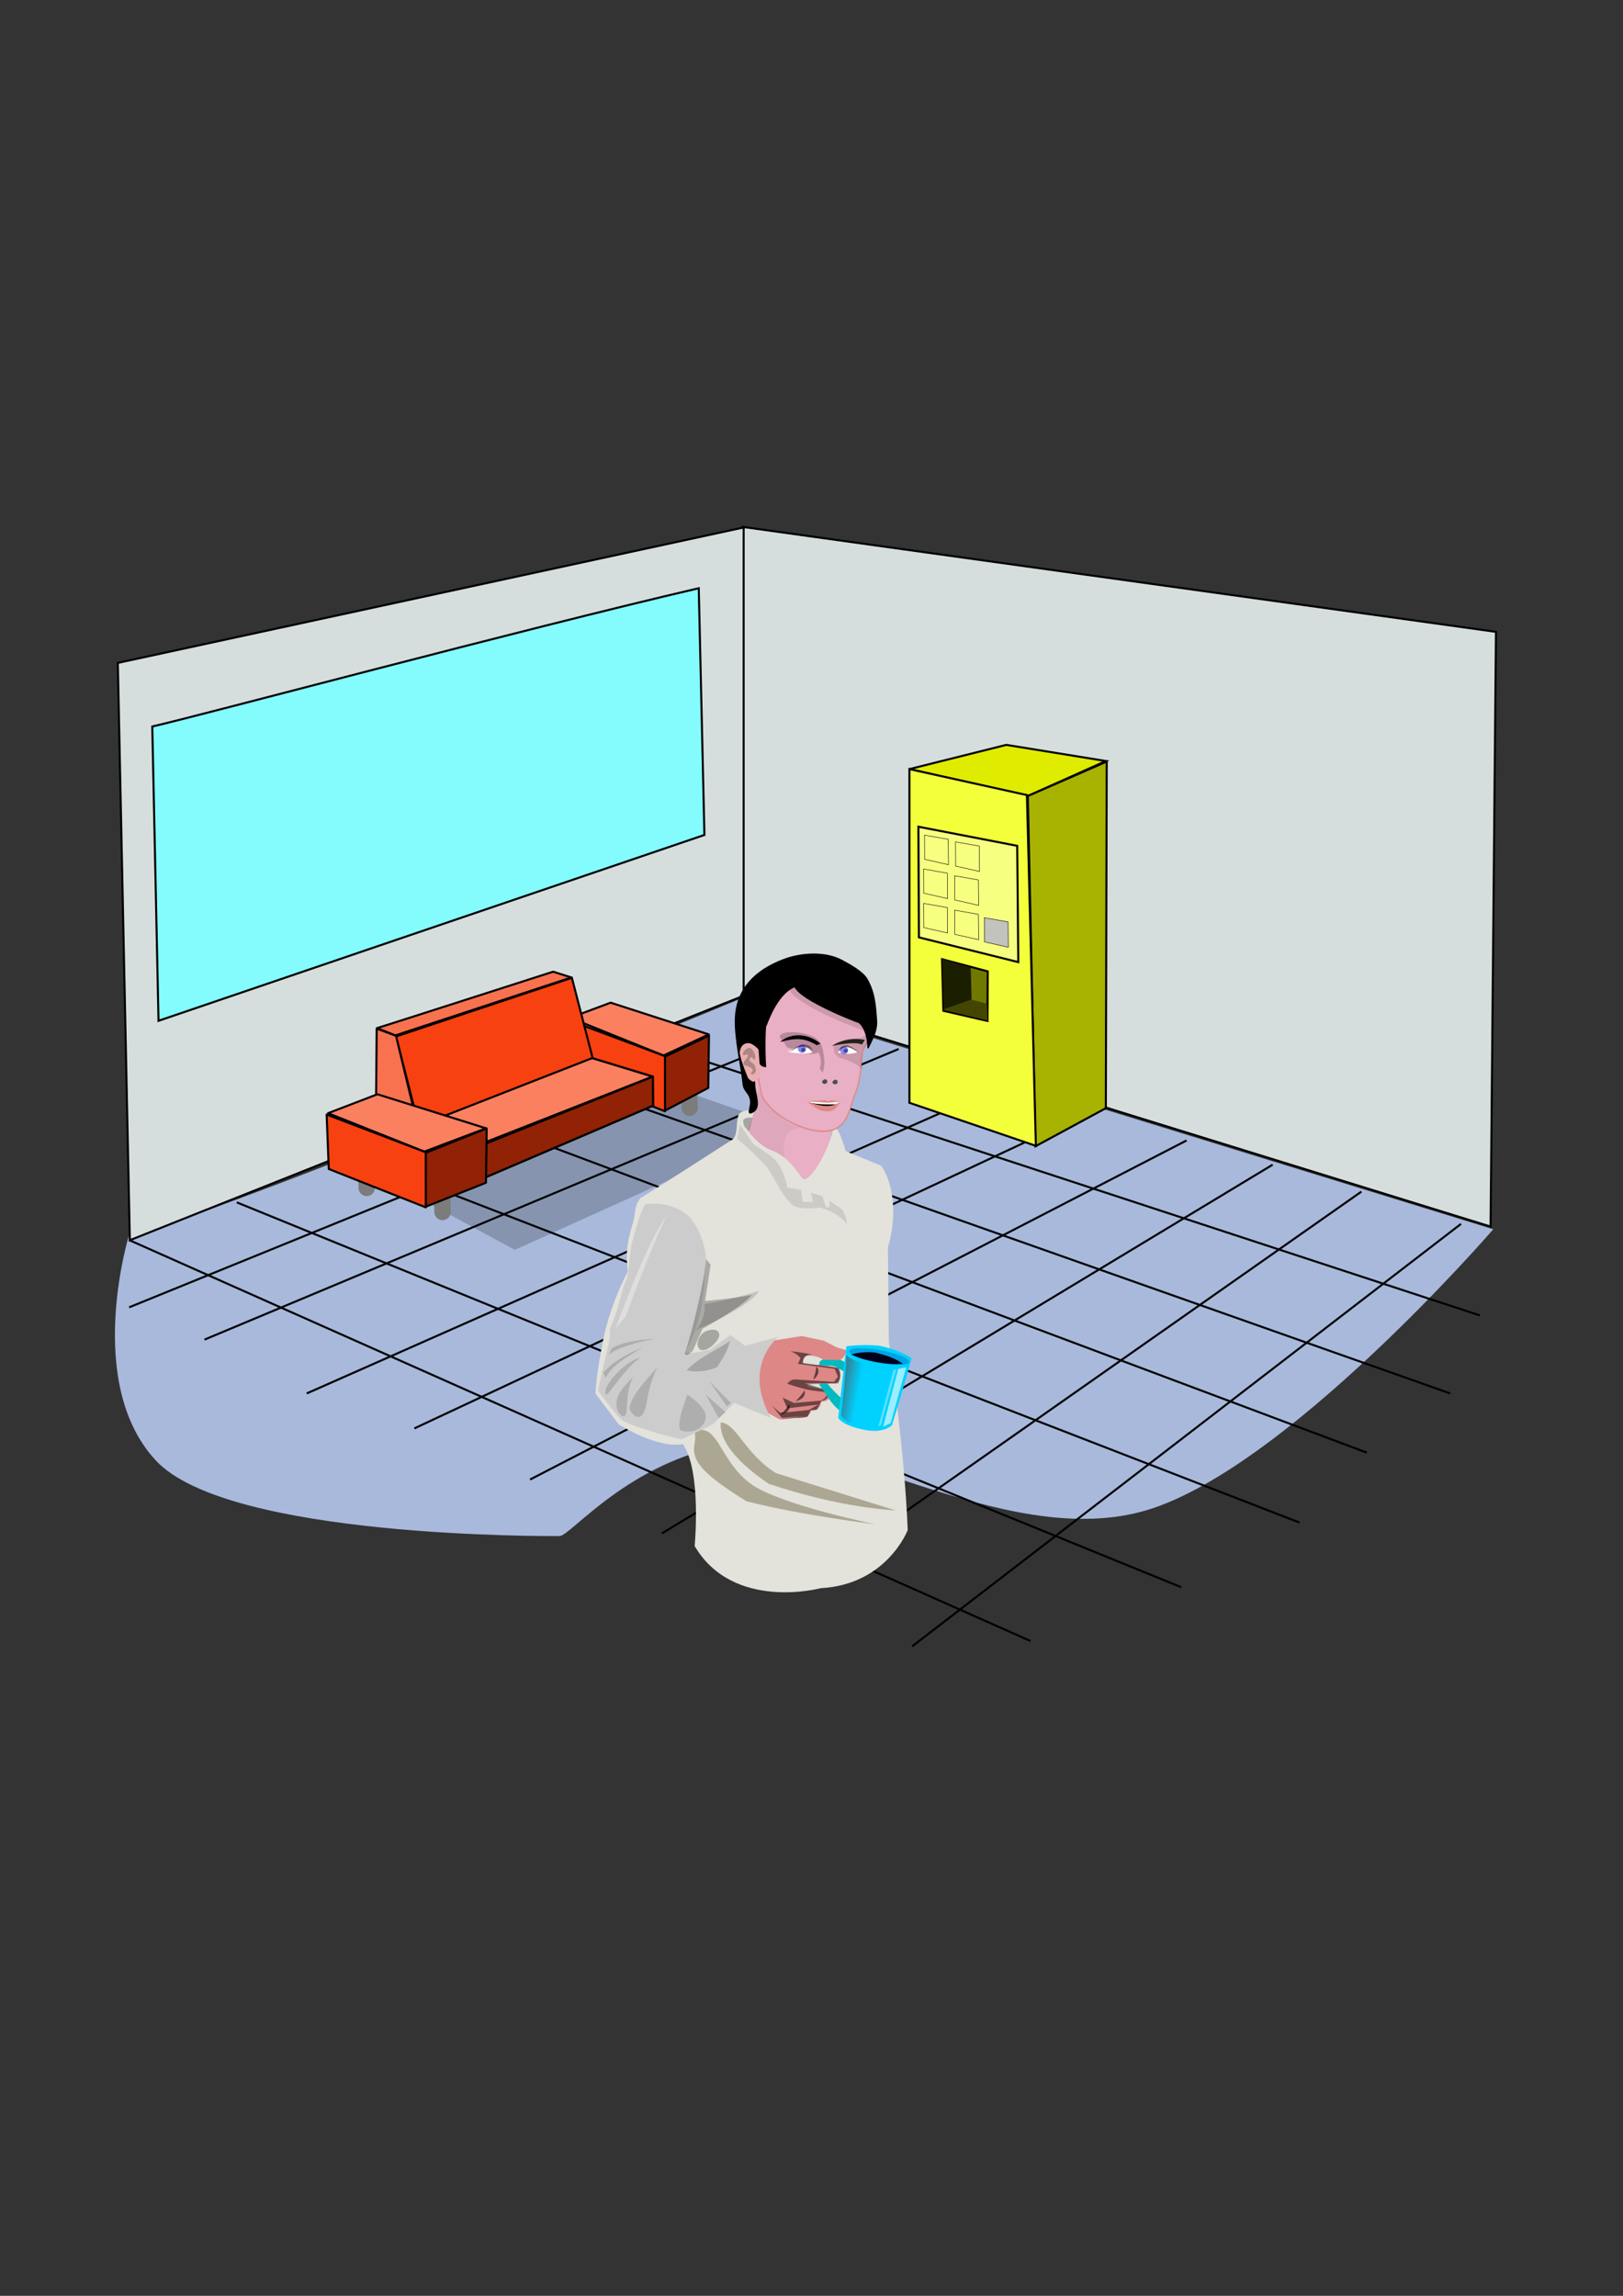 <?xml version="1.0" encoding="UTF-8" standalone="no"?>
<!-- Created with Inkscape (http://www.inkscape.org/) -->

<svg
   xmlns:dc="http://purl.org/dc/elements/1.1/"
   xmlns:cc="http://creativecommons.org/ns#"
   xmlns:rdf="http://www.w3.org/1999/02/22-rdf-syntax-ns#"
   xmlns:svg="http://www.w3.org/2000/svg"
   xmlns="http://www.w3.org/2000/svg"
   xmlns:xlink="http://www.w3.org/1999/xlink"
   xmlns:sodipodi="http://sodipodi.sourceforge.net/DTD/sodipodi-0.dtd"
   xmlns:inkscape="http://www.inkscape.org/namespaces/inkscape"
   width="210mm"
   height="297mm"
   id="svg2"
   version="1.1"
   inkscape:version="0.48.4 r9939"
   sodipodi:docname="coffee.svg">
  <rect width="100%" height="100%" fill="#333333" stroke="none"/>
  <defs
     id="defs4">
    <inkscape:perspective
       sodipodi:type="inkscape:persp3d"
       inkscape:vp_x="0 : 526.18109 : 1"
       inkscape:vp_y="0 : 1000 : 0"
       inkscape:vp_z="744.09448 : 526.18109 : 1"
       inkscape:persp3d-origin="372.04724 : 350.78739 : 1"
       id="perspective2985" />
    <linearGradient
       inkscape:collect="always"
       id="linearGradient3829">
      <stop
         style="stop-color:#2c89a0;stop-opacity:1;"
         offset="0"
         id="stop3831" />
      <stop
         style="stop-color:#2c89a0;stop-opacity:0;"
         offset="1"
         id="stop3833" />
    </linearGradient>
    <linearGradient
       inkscape:collect="always"
       xlink:href="#linearGradient3829"
       id="linearGradient4625"
       gradientUnits="userSpaceOnUse"
       gradientTransform="matrix(-0.359,0,0,0.322,54.221,227.988)"
       x1="339.405"
       y1="533.745"
       x2="328.124"
       y2="535.679" />
  </defs>
  <sodipodi:namedview
     id="base"
     pagecolor="#ffffff"
     bordercolor="#666666"
     borderopacity="1.0"
     inkscape:pageopacity="0.0"
     inkscape:pageshadow="2"
     inkscape:zoom="1.1476306"
     inkscape:cx="306.92455"
     inkscape:cy="550.06902"
     inkscape:document-units="px"
     inkscape:current-layer="layer2"
     showgrid="false"
     showguides="true"
     inkscape:guide-bbox="true"
     inkscape:window-width="1600"
     inkscape:window-height="876"
     inkscape:window-x="0"
     inkscape:window-y="24"
     inkscape:window-maximized="1" />
  <g
     inkscape:label="Calque 1"
     inkscape:groupmode="layer"
     id="layer1">
    <path
       style="fill:#a8b9db;stroke:none;stroke-width:1px;stroke-linecap:butt;stroke-linejoin:miter;stroke-opacity:1;fill-opacity:1"
       d="M 63.158,603.678 C 100,597.099 363.158,487.889 363.158,487.889 l 367.105,113.158 c 0,0 -103.877,120.168 -172.368,138.158 -68.492,17.99 -152.306,-41.129 -201.316,-32.895 -49.01,8.234 -77.632,44.737 -82.895,44.737 -5.263,0 -161.823,1.132 -197.368,-36.842 -35.545,-37.974 -13.158,-110.526 -13.158,-110.526 z"
       id="path3001"
       inkscape:connector-curvature="0"
       sodipodi:nodetypes="ccczzszc"
       inkscape:export-filename="/home/jc/Documents/web/crazybio/www/bioinfo/crazybioflow_sdk/crazybiolab/coffee2.png"
       inkscape:export-xdpi="93.209999"
       inkscape:export-ydpi="93.209999" />
    <g
       id="g3031"
       inkscape:export-filename="/home/jc/Documents/web/crazybio/www/bioinfo/crazybioflow_sdk/crazybiolab/coffee2.png"
       inkscape:export-xdpi="93.209999"
       inkscape:export-ydpi="93.209999">
      <path
         inkscape:connector-curvature="0"
         id="path3003"
         d="M 314.474,508.941 723.684,643.152"
         style="fill:none;stroke:#000000;stroke-width:1px;stroke-linecap:butt;stroke-linejoin:miter;stroke-opacity:1" />
      <path
         inkscape:connector-curvature="0"
         id="path3005"
         d="M 269.737,526.046 709.211,681.31"
         style="fill:none;stroke:#000000;stroke-width:1px;stroke-linecap:butt;stroke-linejoin:miter;stroke-opacity:1" />
      <path
         inkscape:connector-curvature="0"
         id="path3007"
         d="M 226.316,544.467 668.421,710.257"
         style="fill:none;stroke:#000000;stroke-width:1px;stroke-linecap:butt;stroke-linejoin:miter;stroke-opacity:1" />
      <path
         inkscape:connector-curvature="0"
         id="path3009"
         d="M 173.684,565.52 635.526,744.467"
         style="fill:none;stroke:#000000;stroke-width:1px;stroke-linecap:butt;stroke-linejoin:miter;stroke-opacity:1" />
      <path
         inkscape:connector-curvature="0"
         id="path3011"
         d="M 115.789,587.889 577.632,776.046"
         style="fill:none;stroke:#000000;stroke-width:1px;stroke-linecap:butt;stroke-linejoin:miter;stroke-opacity:1" />
      <path
         inkscape:connector-curvature="0"
         id="path3013"
         d="M 63.158,606.31 503.947,802.362"
         style="fill:none;stroke:#000000;stroke-width:1px;stroke-linecap:butt;stroke-linejoin:miter;stroke-opacity:1" />
      <path
         inkscape:connector-curvature="0"
         id="path3015"
         d="M 402.632,501.046 63.158,639.204"
         style="fill:none;stroke:#000000;stroke-width:1px;stroke-linecap:butt;stroke-linejoin:miter;stroke-opacity:1" />
      <path
         inkscape:connector-curvature="0"
         id="path3017"
         d="M 439.474,512.889 100,654.994"
         style="fill:none;stroke:#000000;stroke-width:1px;stroke-linecap:butt;stroke-linejoin:miter;stroke-opacity:1" />
      <path
         inkscape:connector-curvature="0"
         id="path3019"
         d="M 492.105,529.994 150,681.31"
         style="fill:none;stroke:#000000;stroke-width:1px;stroke-linecap:butt;stroke-linejoin:miter;stroke-opacity:1" />
      <path
         inkscape:connector-curvature="0"
         id="path3021"
         d="M 536.842,541.836 202.632,698.415"
         style="fill:none;stroke:#000000;stroke-width:1px;stroke-linecap:butt;stroke-linejoin:miter;stroke-opacity:1" />
      <path
         inkscape:connector-curvature="0"
         id="path3023"
         d="M 580.263,557.625 259.211,723.415"
         style="fill:none;stroke:#000000;stroke-width:1px;stroke-linecap:butt;stroke-linejoin:miter;stroke-opacity:1" />
      <path
         inkscape:connector-curvature="0"
         id="path3025"
         d="M 622.368,569.467 323.684,749.731"
         style="fill:none;stroke:#000000;stroke-width:1px;stroke-linecap:butt;stroke-linejoin:miter;stroke-opacity:1" />
      <path
         inkscape:connector-curvature="0"
         id="path3027"
         d="M 665.789,582.625 388.158,777.362"
         style="fill:none;stroke:#000000;stroke-width:1px;stroke-linecap:butt;stroke-linejoin:miter;stroke-opacity:1" />
      <path
         sodipodi:nodetypes="cc"
         inkscape:connector-curvature="0"
         id="path3029"
         d="M 714.474,598.415 446.053,804.994"
         style="fill:none;stroke:#000000;stroke-width:1px;stroke-linecap:butt;stroke-linejoin:miter;stroke-opacity:1" />
    </g>
    <path
       style="fill:#d6dedd;fill-opacity:1;stroke:#000000;stroke-width:1px;stroke-linecap:butt;stroke-linejoin:miter;stroke-opacity:1"
       d="m 363.158,486.573 0,-228.947 368.421,51.316 -2.632,290.789 z"
       id="path3815"
       inkscape:connector-curvature="0"
       sodipodi:nodetypes="ccccc"
       inkscape:export-filename="/home/jc/Documents/web/crazybio/www/bioinfo/crazybioflow_sdk/crazybiolab/coffee2.png"
       inkscape:export-xdpi="93.209999"
       inkscape:export-ydpi="93.209999" />
    <path
       style="fill:#dfec00;stroke:#000000;stroke-width:1px;stroke-linecap:butt;stroke-linejoin:miter;stroke-opacity:1;fill-opacity:1"
       d="m 492.105,364.204 48.684,7.895 -38.158,17.105 -57.895,-13.158 z"
       id="path3817"
       inkscape:connector-curvature="0"
       sodipodi:nodetypes="ccccc"
       inkscape:export-filename="/home/jc/Documents/web/crazybio/www/bioinfo/crazybioflow_sdk/crazybiolab/coffee2.png"
       inkscape:export-xdpi="93.209999"
       inkscape:export-ydpi="93.209999" />
    <path
       style="fill:#a8b200;fill-opacity:1;stroke:#000000;stroke-width:1px;stroke-linecap:butt;stroke-linejoin:miter;stroke-opacity:1"
       d="m 541.221,372.359 -0.431,169.477 -34.404,18.614 -3.754,-171.246 z"
       id="path3819"
       inkscape:connector-curvature="0"
       sodipodi:nodetypes="ccccc"
       inkscape:export-filename="/home/jc/Documents/web/crazybio/www/bioinfo/crazybioflow_sdk/crazybiolab/coffee2.png"
       inkscape:export-xdpi="93.209999"
       inkscape:export-ydpi="93.209999" />
    <path
       style="fill:#f4ff3b;fill-opacity:1;stroke:#000000;stroke-width:1px;stroke-linecap:butt;stroke-linejoin:miter;stroke-opacity:1"
       d="m 444.737,376.046 57.464,12.704 4.379,171.506 -61.842,-21.053 z"
       id="path3821"
       inkscape:connector-curvature="0"
       sodipodi:nodetypes="ccccc"
       inkscape:export-filename="/home/jc/Documents/web/crazybio/www/bioinfo/crazybioflow_sdk/crazybiolab/coffee2.png"
       inkscape:export-xdpi="93.209999"
       inkscape:export-ydpi="93.209999" />
    <path
       style="fill:#717800;fill-opacity:1;stroke:#000000;stroke-width:1px;stroke-linecap:butt;stroke-linejoin:miter;stroke-opacity:1"
       d="m 460.697,468.999 22.344,5.944 -0.139,24.237 -21.558,-4.958 z"
       id="path3823"
       inkscape:connector-curvature="0"
       sodipodi:nodetypes="ccccc"
       inkscape:export-filename="/home/jc/Documents/web/crazybio/www/bioinfo/crazybioflow_sdk/crazybiolab/coffee2.png"
       inkscape:export-xdpi="93.209999"
       inkscape:export-ydpi="93.209999" />
    <path
       style="fill:#424600;fill-opacity:1;stroke:none"
       d="m 461.344,493.791 13.15,-5.174 8.192,2.156 0.216,8.192 z"
       id="path3825"
       inkscape:connector-curvature="0"
       sodipodi:nodetypes="ccccc"
       inkscape:export-filename="/home/jc/Documents/web/crazybio/www/bioinfo/crazybioflow_sdk/crazybiolab/coffee2.png"
       inkscape:export-xdpi="93.209999"
       inkscape:export-ydpi="93.209999" />
    <path
       style="fill:#1c1e00;fill-opacity:1;stroke:none"
       d="m 461.56,493.575 13.582,-4.958 -0.431,-15.468 -14.013,-4.366 z"
       id="path3827"
       inkscape:connector-curvature="0"
       sodipodi:nodetypes="ccccc"
       inkscape:export-filename="/home/jc/Documents/web/crazybio/www/bioinfo/crazybioflow_sdk/crazybiolab/coffee2.png"
       inkscape:export-xdpi="93.209999"
       inkscape:export-ydpi="93.209999" />
    <path
       style="fill:#f7ff81;fill-opacity:1;stroke:#000000;stroke-width:1px;stroke-linecap:butt;stroke-linejoin:miter;stroke-opacity:1"
       d="m 449.132,404.223 0.248,54.094 48.598,12.104 -0.533,-56.861 z"
       id="path3829"
       inkscape:connector-curvature="0"
       sodipodi:nodetypes="ccccc"
       inkscape:export-filename="/home/jc/Documents/web/crazybio/www/bioinfo/crazybioflow_sdk/crazybiolab/coffee2.png"
       inkscape:export-xdpi="93.209999"
       inkscape:export-ydpi="93.209999" />
    <path
       style="fill:#f7ff81;fill-opacity:1;stroke:#000000;stroke-width:0.229px;stroke-linecap:butt;stroke-linejoin:miter;stroke-opacity:1"
       d="m 452.114,408.336 0.06,11.818 11.666,2.644 -0.128,-12.423 z"
       id="path3829-6"
       inkscape:connector-curvature="0"
       sodipodi:nodetypes="ccccc"
       inkscape:export-filename="/home/jc/Documents/web/crazybio/www/bioinfo/crazybioflow_sdk/crazybiolab/coffee2.png"
       inkscape:export-xdpi="93.209999"
       inkscape:export-ydpi="93.209999" />
    <path
       style="fill:#f7ff81;fill-opacity:1;stroke:#000000;stroke-width:0.229px;stroke-linecap:butt;stroke-linejoin:miter;stroke-opacity:1"
       d="m 451.687,424.903 0.06,11.818 11.666,2.644 -0.128,-12.423 z"
       id="path3829-6-4"
       inkscape:connector-curvature="0"
       sodipodi:nodetypes="ccccc"
       inkscape:export-filename="/home/jc/Documents/web/crazybio/www/bioinfo/crazybioflow_sdk/crazybiolab/coffee2.png"
       inkscape:export-xdpi="93.209999"
       inkscape:export-ydpi="93.209999" />
    <path
       style="fill:#f7ff81;fill-opacity:1;stroke:#000000;stroke-width:0.229px;stroke-linecap:butt;stroke-linejoin:miter;stroke-opacity:1"
       d="m 451.687,441.712 0.06,11.818 11.666,2.644 -0.128,-12.423 z"
       id="path3829-6-0"
       inkscape:connector-curvature="0"
       sodipodi:nodetypes="ccccc"
       inkscape:export-filename="/home/jc/Documents/web/crazybio/www/bioinfo/crazybioflow_sdk/crazybiolab/coffee2.png"
       inkscape:export-xdpi="93.209999"
       inkscape:export-ydpi="93.209999" />
    <path
       style="fill:#f7ff81;fill-opacity:1;stroke:#000000;stroke-width:0.229px;stroke-linecap:butt;stroke-linejoin:miter;stroke-opacity:1"
       d="m 467.285,411.634 0.06,11.818 11.666,2.644 -0.128,-12.423 z"
       id="path3829-6-3"
       inkscape:connector-curvature="0"
       sodipodi:nodetypes="ccccc"
       inkscape:export-filename="/home/jc/Documents/web/crazybio/www/bioinfo/crazybioflow_sdk/crazybiolab/coffee2.png"
       inkscape:export-xdpi="93.209999"
       inkscape:export-ydpi="93.209999" />
    <path
       style="fill:#f7ff81;fill-opacity:1;stroke:#000000;stroke-width:0.229px;stroke-linecap:butt;stroke-linejoin:miter;stroke-opacity:1"
       d="m 466.858,428.2 0.06,11.818 11.666,2.644 -0.128,-12.423 z"
       id="path3829-6-4-9"
       inkscape:connector-curvature="0"
       sodipodi:nodetypes="ccccc"
       inkscape:export-filename="/home/jc/Documents/web/crazybio/www/bioinfo/crazybioflow_sdk/crazybiolab/coffee2.png"
       inkscape:export-xdpi="93.209999"
       inkscape:export-ydpi="93.209999" />
    <path
       style="fill:#f7ff81;fill-opacity:1;stroke:#000000;stroke-width:0.229px;stroke-linecap:butt;stroke-linejoin:miter;stroke-opacity:1"
       d="m 466.858,445.009 0.06,11.818 11.666,2.644 -0.128,-12.423 z"
       id="path3829-6-0-8"
       inkscape:connector-curvature="0"
       sodipodi:nodetypes="ccccc"
       inkscape:export-filename="/home/jc/Documents/web/crazybio/www/bioinfo/crazybioflow_sdk/crazybiolab/coffee2.png"
       inkscape:export-xdpi="93.209999"
       inkscape:export-ydpi="93.209999" />
    <path
       style="fill:#c2c3bd;fill-opacity:1;stroke:#000000;stroke-width:0.229px;stroke-linecap:butt;stroke-linejoin:miter;stroke-opacity:1"
       d="m 481.388,448.713 0.06,11.818 11.666,2.644 -0.128,-12.423 z"
       id="path3829-6-0-8-5"
       inkscape:connector-curvature="0"
       sodipodi:nodetypes="ccccc"
       inkscape:export-filename="/home/jc/Documents/web/crazybio/www/bioinfo/crazybioflow_sdk/crazybiolab/coffee2.png"
       inkscape:export-xdpi="93.209999"
       inkscape:export-ydpi="93.209999" />
    <path
       style="fill:#d6dedd;fill-opacity:1;stroke:#000000;stroke-width:1px;stroke-linecap:butt;stroke-linejoin:miter;stroke-opacity:1"
       d="m 363.662,486.853 0,-228.947 -306.047,66.209 5.879,282.279 z"
       id="path3815-1"
       inkscape:connector-curvature="0"
       sodipodi:nodetypes="ccccc"
       inkscape:export-filename="/home/jc/Documents/web/crazybio/www/bioinfo/crazybioflow_sdk/crazybiolab/coffee2.png"
       inkscape:export-xdpi="93.209999"
       inkscape:export-ydpi="93.209999" />
    <path
       style="fill:#84fbfc;fill-opacity:1;stroke:#000000;stroke-width:1px;stroke-linecap:butt;stroke-linejoin:miter;stroke-opacity:1"
       d="M 341.713,287.609 344.484,408.241 77.52,499.114 74.468,355.217 C 96.231,350.337 255.021,307.775 341.713,287.609 z"
       id="path3940"
       inkscape:connector-curvature="0"
       sodipodi:nodetypes="ccccc"
       inkscape:export-filename="/home/jc/Documents/web/crazybio/www/bioinfo/crazybioflow_sdk/crazybiolab/coffee2.png"
       inkscape:export-xdpi="93.209999"
       inkscape:export-ydpi="93.209999" />
    <path
       style="opacity:0.201;fill:#000304;fill-opacity:1;stroke:none"
       d="m 166.434,564.95 85.315,46.154 133.217,-60.14 -105.944,-36.713 z"
       id="path4097"
       inkscape:connector-curvature="0"
       sodipodi:nodetypes="ccccc"
       inkscape:export-filename="/home/jc/Documents/web/crazybio/www/bioinfo/crazybioflow_sdk/crazybiolab/coffee2.png"
       inkscape:export-xdpi="93.209999"
       inkscape:export-ydpi="93.209999" />
    <path
       style="fill:none;stroke:#7c7c7c;stroke-width:8;stroke-linecap:round;stroke-linejoin:miter;stroke-miterlimit:4;stroke-opacity:1;stroke-dasharray:none"
       d="m 336.616,526.273 0.676,15.381"
       id="path4059-4-3"
       inkscape:connector-curvature="0"
       sodipodi:nodetypes="cc"
       inkscape:export-filename="/home/jc/Documents/web/crazybio/www/bioinfo/crazybioflow_sdk/crazybiolab/coffee2.png"
       inkscape:export-xdpi="93.209999"
       inkscape:export-ydpi="93.209999" />
    <g
       id="g3980-2"
       transform="translate(133.363,-8.3)"
       inkscape:export-filename="/home/jc/Documents/web/crazybio/www/bioinfo/crazybioflow_sdk/crazybiolab/coffee2.png"
       inkscape:export-xdpi="93.209999"
       inkscape:export-ydpi="93.209999">
      <g
         id="g3948-7">
        <path
           style="fill:#fa8060;fill-opacity:1;stroke:#000000;stroke-width:1px;stroke-linecap:butt;stroke-linejoin:round;stroke-opacity:1"
           d="m 165.259,498.55 47.999,15.523 -22.119,10.309 -45.685,-18.435 z"
           id="path3942-0"
           inkscape:connector-curvature="0"
           sodipodi:nodetypes="ccccc" />
        <path
           style="fill:#912205;fill-opacity:1;stroke:#000000;stroke-width:1px;stroke-linecap:butt;stroke-linejoin:round;stroke-opacity:1"
           d="m 213.343,514.634 -0.338,25.589 -21.122,11.075 -0.365,-26.201 z"
           id="path3944-6"
           inkscape:connector-curvature="0"
           sodipodi:nodetypes="ccccc" />
        <path
           style="fill:#f74111;fill-opacity:1;stroke:#000000;stroke-width:1px;stroke-linecap:butt;stroke-linejoin:round;stroke-opacity:1"
           d="M 191.839,524.717 150,509.065 l 0,26.276 41.854,16.307 z"
           id="path3946-1"
           inkscape:connector-curvature="0"
           sodipodi:nodetypes="ccccc" />
      </g>
    </g>
    <path
       style="fill:#fa8060;fill-opacity:1;stroke:#000000;stroke-width:1.061px;stroke-linecap:butt;stroke-linejoin:round;stroke-opacity:1"
       d="m 282.915,515.316 36.304,11.062 -94.049,36.907 -22.163,-18.784 z"
       id="path3942-0-0"
       inkscape:connector-curvature="0"
       sodipodi:nodetypes="ccccc"
       inkscape:export-filename="/home/jc/Documents/web/crazybio/www/bioinfo/crazybioflow_sdk/crazybiolab/coffee2.png"
       inkscape:export-xdpi="93.209999"
       inkscape:export-ydpi="93.209999" />
    <path
       style="fill:#912205;fill-opacity:1;stroke:#000000;stroke-width:1.061px;stroke-linecap:butt;stroke-linejoin:round;stroke-opacity:1"
       d="m 319.286,526.386 0.142,14.211 -83.281,35.619 -2.858,-15.362 z"
       id="path3944-6-5"
       inkscape:connector-curvature="0"
       sodipodi:nodetypes="ccccc"
       inkscape:export-filename="/home/jc/Documents/web/crazybio/www/bioinfo/crazybioflow_sdk/crazybiolab/coffee2.png"
       inkscape:export-xdpi="93.209999"
       inkscape:export-ydpi="93.209999" />
    <path
       style="fill:#f74111;fill-opacity:1;stroke:#000000;stroke-width:1px;stroke-linecap:butt;stroke-linejoin:miter;stroke-opacity:1"
       d="m 289.806,517.269 -10.14,-39.161 -86.014,28.671 11.189,43.706 z"
       id="path4053"
       inkscape:connector-curvature="0"
       sodipodi:nodetypes="ccccc"
       inkscape:export-filename="/home/jc/Documents/web/crazybio/www/bioinfo/crazybioflow_sdk/crazybiolab/coffee2.png"
       inkscape:export-xdpi="93.209999"
       inkscape:export-ydpi="93.209999" />
    <path
       style="fill:#f9724f;fill-opacity:1;stroke:#000000;stroke-width:1px;stroke-linecap:butt;stroke-linejoin:round;stroke-opacity:1"
       d="m 193.652,506.43 11.189,46.504 -20.979,-9.441 0.35,-40.559 z"
       id="path4055"
       inkscape:connector-curvature="0"
       inkscape:export-filename="/home/jc/Documents/web/crazybio/www/bioinfo/crazybioflow_sdk/crazybiolab/coffee2.png"
       inkscape:export-xdpi="93.209999"
       inkscape:export-ydpi="93.209999" />
    <path
       style="fill:none;stroke:#7c7c7c;stroke-width:8;stroke-linecap:round;stroke-linejoin:miter;stroke-miterlimit:4;stroke-opacity:1;stroke-dasharray:none"
       d="m 216.084,577.574 0.327,15.031"
       id="path4059"
       inkscape:connector-curvature="0"
       inkscape:export-filename="/home/jc/Documents/web/crazybio/www/bioinfo/crazybioflow_sdk/crazybiolab/coffee2.png"
       inkscape:export-xdpi="93.209999"
       inkscape:export-ydpi="93.209999" />
    <path
       style="fill:none;stroke:#7c7c7c;stroke-width:8;stroke-linecap:round;stroke-linejoin:miter;stroke-miterlimit:4;stroke-opacity:1;stroke-dasharray:none"
       d="m 178.997,565.811 0.327,15.031"
       id="path4059-4"
       inkscape:connector-curvature="0"
       inkscape:export-filename="/home/jc/Documents/web/crazybio/www/bioinfo/crazybioflow_sdk/crazybiolab/coffee2.png"
       inkscape:export-xdpi="93.209999"
       inkscape:export-ydpi="93.209999" />
    <g
       id="g3980"
       transform="translate(16.379,38.683)"
       inkscape:export-filename="/home/jc/Documents/web/crazybio/www/bioinfo/crazybioflow_sdk/crazybiolab/coffee2.png"
       inkscape:export-xdpi="93.209999"
       inkscape:export-ydpi="93.209999">
      <g
         id="g3948">
        <path
           style="fill:#fa8060;fill-opacity:1;stroke:#000000;stroke-width:1px;stroke-linecap:butt;stroke-linejoin:round;stroke-opacity:1"
           d="m 168.189,496.344 53.087,16.657 -30.137,11.382 -47.084,-18.784 z"
           id="path3942"
           inkscape:connector-curvature="0"
           sodipodi:nodetypes="ccccc" />
        <path
           style="fill:#912205;fill-opacity:1;stroke:#000000;stroke-width:1px;stroke-linecap:butt;stroke-linejoin:round;stroke-opacity:1"
           d="m 221.626,513.03 -0.35,26.566 -29.393,11.702 -0.365,-26.201 z"
           id="path3944"
           inkscape:connector-curvature="0"
           sodipodi:nodetypes="ccccc" />
        <path
           style="fill:#f74111;fill-opacity:1;stroke:#000000;stroke-width:1px;stroke-linecap:butt;stroke-linejoin:round;stroke-opacity:1"
           d="m 191.839,524.717 -48.482,-18.45 1.049,26.626 47.448,18.755 z"
           id="path3946"
           inkscape:connector-curvature="0"
           sodipodi:nodetypes="ccccc" />
      </g>
    </g>
    <path
       style="fill:#f9724f;fill-opacity:1;stroke:#000000;stroke-width:1px;stroke-linecap:butt;stroke-linejoin:round;stroke-opacity:1"
       d="m 184.352,502.702 c 1.399,-0.35 86.151,-27.6 86.151,-27.6 l 8.882,2.82 -86.014,28.322 z"
       id="path4057"
       inkscape:connector-curvature="0"
       sodipodi:nodetypes="ccccc"
       inkscape:export-filename="/home/jc/Documents/web/crazybio/www/bioinfo/crazybioflow_sdk/crazybiolab/coffee2.png"
       inkscape:export-xdpi="93.209999"
       inkscape:export-ydpi="93.209999" />
  </g>
  <g
     inkscape:groupmode="layer"
     id="layer2"
     inkscape:label="student"
     style="display:inline">
    <g
       id="g4567"
       transform="matrix(1.773,0,0,1.904,533.072,-85.531)"
       inkscape:export-filename="/home/jc/Documents/web/crazybio/www/bioinfo/crazybioflow_sdk/crazybiolab/coffee2.png"
       inkscape:export-xdpi="93"
       inkscape:export-ydpi="93">
      <path
         inkscape:export-ydpi="102.02"
         inkscape:export-xdpi="102.02"
         inkscape:export-filename="/home/jc/Documents/web/crazybio/www/bioinfo/crazybioflow_sdk/crazybiolab/character/student.png"
         inkscape:connector-curvature="0"
         id="path3949"
         d="m -71.254,335.356 c -0.415,0.521 -2.905,16.894 -3.402,16.894 -0.498,0 -23.9,-5.954 -24.232,-6.251 -0.332,-0.298 5.975,-14.959 5.975,-14.959 l 0,-10.866 z"
         style="fill:#e9afc4;fill-opacity:1;stroke:none;display:inline" />
      <path
         inkscape:export-ydpi="102"
         inkscape:export-xdpi="102"
         inkscape:export-filename="/home/jc/Documents/web/crazybio/www/bioinfo/crazybioflow_sdk/crazybiolab/character/student.png"
         sodipodi:nodetypes="ccccc"
         inkscape:connector-curvature="0"
         id="path3807"
         d="m -79.434,334.549 c -7.585,0.005 -4.401,9.14 -4.401,9.14 l -10.54,-7.582 2.895,-11.737 c 0.347,1.87 5.319,9.021 12.045,10.179 z"
         style="opacity:0.05;fill:#020301;fill-opacity:1;stroke:none;display:inline" />
      <path
         inkscape:export-ydpi="102.02"
         inkscape:export-xdpi="102.02"
         inkscape:export-filename="/home/jc/Documents/web/crazybio/www/bioinfo/crazybioflow_sdk/crazybiolab/character/student.png"
         sodipodi:nodetypes="ccsccscsccccccccccsssc"
         inkscape:connector-curvature="0"
         id="path3904"
         d="m -94.447,335.063 c 0.994,-1.401 2.003,-5.71 2.003,-5.71 -1.136,0.701 -4.146,0.738 -4.52,1.922 -0.866,2.744 -0.082,4.278 -1.431,6.125 0,0 -23.836,14.303 -25.683,15.195 -1.979,2.867 -1.015,3.209 -2.095,6.638 -1.081,3.429 -2.12,6.68 -1.313,12.224 -2.194,3.595 -5.392,11.119 -6.597,16.586 -1.205,5.467 -2.101,10.64 -2.35,14.716 l 6.423,7.95 c 7.799,4.332 13.939,5.738 17.681,5.045 5.255,7.005 3.267,26.182 3.267,26.182 10.667,16.855 34.766,10.825 34.766,10.825 18.287,-0.911 24,-14.925 24,-14.925 -0.819,-20.372 -5.205,-48.396 -5.205,-48.396 l -0.248,-24.31 c 2.23,-6.445 2.113,-15.523 -1.852,-20.856 l -9.782,-3.744 c 0,0 -2.717,-8.922 -3.636,-5.118 -1.223,5.06 -5.942,12.76 -7.974,12.304 -1.016,-0.228 -3.009,-5.37 -9.076,-7.488 -3.765,-1.314 -6.378,-5.164 -6.378,-5.164 z"
         style="fill:#e3e2db;stroke:none;display:inline" />
      <path
         inkscape:export-ydpi="102.02"
         inkscape:export-xdpi="102.02"
         inkscape:export-filename="/home/jc/Documents/web/crazybio/www/bioinfo/crazybioflow_sdk/crazybiolab/character/student.png"
         sodipodi:nodetypes="zzzzzzzzz"
         inkscape:connector-curvature="0"
         id="path3050"
         d="m -60.146,307.19 c 1.225,4.439 -2.102,5.099 -2.67,8.305 -0.567,3.206 -0.204,6.239 -1.908,10.161 -1.704,3.923 -1.995,8.909 -7.479,9.67 -5.483,0.761 -13.121,-3.055 -15.872,-5.93 -2.751,-2.874 -2.273,-2.212 -3.286,-7.041 -1.012,-4.829 -3.206,-16.556 0.616,-21.845 3.822,-5.289 9.576,-8.059 16.017,-7.041 6.441,1.018 13.355,9.282 14.58,13.721 z"
         style="fill:#e9afc4;fill-opacity:1;stroke:#de8787;stroke-width:0.337px;stroke-linecap:butt;stroke-linejoin:miter;stroke-opacity:1;display:inline" />
      <path
         inkscape:export-ydpi="102.02"
         inkscape:export-xdpi="102.02"
         inkscape:export-filename="/home/jc/Documents/web/crazybio/www/bioinfo/crazybioflow_sdk/crazybiolab/character/student.png"
         sodipodi:nodetypes="zzcccczz"
         inkscape:connector-curvature="0"
         id="path4040"
         d="m -75.643,311.536 c 1.937,1.32 1.906,2.953 2.212,4.451 0.306,1.498 0.138,3.223 -0.27,4.258 -1.011,-0.345 -0.83,-1.778 -0.755,-1.113 0.281,-1.089 0.335,-2.6 -0.418,-3.938 -2.102,1.081 -6.013,-0.41 -8.729,-1.372 -1.043,-1.882 -3.155,-2.672 -1.103,-3.496 2.052,-0.824 7.127,-0.11 9.064,1.21 z"
         style="opacity:0.215;fill:#000303;fill-opacity:1;stroke:none;display:inline" />
      <path
         inkscape:export-ydpi="102.02"
         inkscape:export-xdpi="102.02"
         inkscape:export-filename="/home/jc/Documents/web/crazybio/www/bioinfo/crazybioflow_sdk/crazybiolab/character/student.png"
         sodipodi:nodetypes="czc"
         inkscape:connector-curvature="0"
         id="path3826"
         d="m -76.584,315.223 c -2.251,0.56 -6.861,-0.134 -6.861,-0.134 0,0 4.458,-3.168 6.861,0.134 z"
         style="fill:#fffefe;fill-opacity:1;stroke:none;display:inline" />
      <path
         inkscape:export-ydpi="102.02"
         inkscape:export-xdpi="102.02"
         inkscape:export-filename="/home/jc/Documents/web/crazybio/www/bioinfo/crazybioflow_sdk/crazybiolab/character/student.png"
         transform="matrix(-0.129,0.02,0.023,0.115,-36.632,275.029)"
         d="m 389.474,275.051 a 8.606,8.606 0 1 1 -17.212,0 8.606,8.606 0 1 1 17.212,0 z"
         sodipodi:ry="8.6059742"
         sodipodi:rx="8.6059742"
         sodipodi:cy="275.05066"
         sodipodi:cx="380.86771"
         id="path3828"
         style="opacity:0.47;fill:#0000ff;fill-opacity:1;fill-rule:nonzero;stroke:none;display:inline"
         sodipodi:type="arc" />
      <path
         inkscape:export-ydpi="102.02"
         inkscape:export-xdpi="102.02"
         inkscape:export-filename="/home/jc/Documents/web/crazybio/www/bioinfo/crazybioflow_sdk/crazybiolab/character/student.png"
         transform="matrix(-0.064,0.01,0.011,0.058,-57.793,294.762)"
         d="m 389.474,275.051 a 8.606,8.606 0 1 1 -17.212,0 8.606,8.606 0 1 1 17.212,0 z"
         sodipodi:ry="8.6059742"
         sodipodi:rx="8.6059742"
         sodipodi:cy="275.05066"
         sodipodi:cx="380.86771"
         id="path3828-4"
         style="opacity:0.47;fill:#000000;fill-opacity:1;fill-rule:nonzero;stroke:none;display:inline"
         sodipodi:type="arc" />
      <path
         inkscape:export-ydpi="102.02"
         inkscape:export-xdpi="102.02"
         inkscape:export-filename="/home/jc/Documents/web/crazybio/www/bioinfo/crazybioflow_sdk/crazybiolab/character/student.png"
         sodipodi:nodetypes="cccc"
         inkscape:connector-curvature="0"
         id="path3851"
         d="m -74.351,312.916 -0.971,0.413 c -2.453,-1.238 -4.498,-2.338 -10.12,-0.825 1.176,-1.238 6.031,-3.346 11.092,0.413 z"
         style="fill:#000000;fill-opacity:1;stroke:none;display:inline" />
      <path
         inkscape:export-ydpi="102.02"
         inkscape:export-xdpi="102.02"
         inkscape:export-filename="/home/jc/Documents/web/crazybio/www/bioinfo/crazybioflow_sdk/crazybiolab/character/student.png"
         sodipodi:nodetypes="cccccczc"
         inkscape:connector-curvature="0"
         id="path3930"
         d="m -83.197,298.641 c 1.421,4.236 19.001,10.521 21.902,11.224 -1.811,3.118 -4.54,0.13 -9.421,3.703 0.139,1.406 -0.185,1.7 1.394,2.902 1.846,0.621 4.865,1.237 6.548,3.175 -0.328,-1.96 -0.289,-1.734 -0.057,-4.735 1.04,-2.88 5.247,-3.906 3.1,-6.625 -2.147,-2.718 -21.79,-12.432 -23.465,-9.645 z"
         style="opacity:0.125;fill:#000000;fill-opacity:1;stroke:none;display:inline" />
      <path
         inkscape:export-ydpi="102.02"
         inkscape:export-xdpi="102.02"
         inkscape:export-filename="/home/jc/Documents/web/crazybio/www/bioinfo/crazybioflow_sdk/crazybiolab/character/student.png"
         sodipodi:nodetypes="sscscsccssssssss"
         inkscape:connector-curvature="0"
         id="path3853"
         d="m -61.493,296.423 c 2.094,3.439 2.305,6.685 2.6,10.595 0.21,2.785 -1.412,5.133 -2.351,7.059 -0.14,-4.712 -2.096,-6.509 -2.658,-6.647 -0.562,-0.138 -15.839,-5.593 -17.532,-9.168 -5.221,1.894 -7.82,10.039 -8.025,10.176 -0.204,0.138 -0.36,6.449 -0.055,10.361 -1.827,-0.053 -2.345,-2.168 -3.727,-5.135 -3.467,0.759 0.725,6.38 0.716,9.58 -0.008,2.757 2.078,6.068 -0.664,7.316 -1.631,0.742 -0.22,-1.322 -0.426,-2.952 -0.271,-2.14 -1.865,-2.336 -2.078,-4.364 -0.464,-4.416 -2.435,-12.086 -2.096,-17.202 0.481,-7.255 5.442,-11.865 13.086,-14.623 4.885,-1.763 11.555,-2.166 16.169,0.111 2.178,1.075 5.851,2.936 7.043,4.893 z"
         style="fill:#000000;stroke:#000000;stroke-width:0.34px;stroke-linecap:butt;stroke-linejoin:miter;stroke-opacity:1;display:inline" />
      <path
         inkscape:export-ydpi="102.02"
         inkscape:export-xdpi="102.02"
         inkscape:export-filename="/home/jc/Documents/web/crazybio/www/bioinfo/crazybioflow_sdk/crazybiolab/character/student.png"
         sodipodi:nodetypes="ccc"
         inkscape:connector-curvature="0"
         id="path3858"
         d="m -69.564,315.216 c 3.169,0.779 5.418,-0.092 5.418,-0.092 0,0 -3.68,-3.163 -5.418,0.092 z"
         style="fill:#ffffff;fill-opacity:1;stroke:none;display:inline" />
      <path
         inkscape:export-ydpi="102.02"
         inkscape:export-xdpi="102.02"
         inkscape:export-filename="/home/jc/Documents/web/crazybio/www/bioinfo/crazybioflow_sdk/crazybiolab/character/student.png"
         transform="matrix(-0.131,0,0,0.117,-17.959,282.436)"
         d="m 389.474,275.051 a 8.606,8.606 0 1 1 -17.212,0 8.606,8.606 0 1 1 17.212,0 z"
         sodipodi:ry="8.6059742"
         sodipodi:rx="8.6059742"
         sodipodi:cy="275.05066"
         sodipodi:cx="380.86771"
         id="path3828-2"
         style="opacity:0.47;fill:#0000ff;fill-opacity:1;fill-rule:nonzero;stroke:none;display:inline"
         sodipodi:type="arc" />
      <path
         inkscape:export-ydpi="102.02"
         inkscape:export-xdpi="102.02"
         inkscape:export-filename="/home/jc/Documents/web/crazybio/www/bioinfo/crazybioflow_sdk/crazybiolab/character/student.png"
         transform="matrix(-0.065,0,0,0.059,-42.637,298.505)"
         d="m 389.474,275.051 a 8.606,8.606 0 1 1 -17.212,0 8.606,8.606 0 1 1 17.212,0 z"
         sodipodi:ry="8.6059742"
         sodipodi:rx="8.6059742"
         sodipodi:cy="275.05066"
         sodipodi:cx="380.86771"
         id="path3828-4-2"
         style="opacity:0.47;fill:#000000;fill-opacity:1;fill-rule:nonzero;stroke:none;display:inline"
         sodipodi:type="arc" />
      <path
         inkscape:export-ydpi="102.02"
         inkscape:export-xdpi="102.02"
         inkscape:export-filename="/home/jc/Documents/web/crazybio/www/bioinfo/crazybioflow_sdk/crazybiolab/character/student.png"
         sodipodi:nodetypes="ccccc"
         inkscape:connector-curvature="0"
         id="path4141-8"
         d="m -77.546,328.019 c 1.84,1.774 7.529,1.21 7.529,1.21 l 0.753,-1.371 -7.445,-10e-6 z"
         style="fill:#000000;fill-opacity:1;stroke:none;display:inline" />
      <path
         inkscape:export-ydpi="102.02"
         inkscape:export-xdpi="102.02"
         inkscape:export-filename="/home/jc/Documents/web/crazybio/www/bioinfo/crazybioflow_sdk/crazybiolab/character/student.png"
         sodipodi:nodetypes="csccccccc"
         inkscape:connector-curvature="0"
         id="path3969-3"
         d="m -65.247,395.964 c 0,0 -3.777,-2.129 -4.532,-2.129 -0.755,0 -2.266,-0.968 -4.748,0.677 0,0 -1.187,3.58 0.54,6.774 0.694,-0.443 0.985,-0.358 1.727,-0.677 0,0 -1.615,-2.008 -0.647,-4.645 1.187,-0.871 3.237,0.194 3.237,0.194 1.726,0.968 3.561,1.935 3.561,1.935 z"
         style="fill:#00babf;fill-opacity:1;stroke:none;display:inline" />
      <path
         inkscape:export-ydpi="102.02"
         inkscape:export-xdpi="102.02"
         inkscape:export-filename="/home/jc/Documents/web/crazybio/www/bioinfo/crazybioflow_sdk/crazybiolab/character/student.png"
         sodipodi:nodetypes="cccccccccccccccccccc"
         inkscape:connector-curvature="0"
         id="path3952"
         d="m -87.26,389.161 7.718,-1.146 6.134,1.192 3.476,1.696 2.607,0.733 c 0.051,1.65 -1.636,2.567 -1.636,2.567 l -4.6,-0.092 c 0,0 -1.891,-1.375 -4.702,-1.008 -1.124,0.55 -0.869,1.971 -0.869,1.971 1.789,0.688 6.44,-0.046 9.558,1.238 0,0 1.84,2.429 -0.716,3.896 0,0 -6.951,0 -7.871,0.413 0.409,0.733 4.447,0.917 6.594,1.375 0.358,3.163 -2.607,2.842 -2.607,2.842 -0.256,2.796 -2.76,2.292 -2.76,2.292 -0.511,2.475 -4.089,1.879 -4.089,1.879 -1.636,0 -3.22,0.596 -4.907,0.275 l -5.674,-2.979 -2.607,-11.23 z"
         style="fill:#de8787;fill-opacity:1;stroke:none;display:inline" />
      <path
         inkscape:export-ydpi="102.02"
         inkscape:export-xdpi="102.02"
         inkscape:export-filename="/home/jc/Documents/web/crazybio/www/bioinfo/crazybioflow_sdk/crazybiolab/character/student.png"
         sodipodi:nodetypes="zzcccz"
         inkscape:connector-curvature="0"
         id="path3910"
         d="m -106.504,412.203 c -4.461,-0.787 -1.725,-0.821 -2.602,3.611 -0.877,4.432 2.602,7.778 14.285,14.611 15.239,3.644 35.558,5.922 35.558,5.922 0,0 -23.875,-4.556 -33.018,-9.567 -8.636,-5.011 -9.762,-13.791 -14.223,-14.578 z"
         style="fill:#aca793;fill-opacity:1;stroke:none;display:inline" />
      <path
         inkscape:export-ydpi="102.02"
         inkscape:export-xdpi="102.02"
         inkscape:export-filename="/home/jc/Documents/web/crazybio/www/bioinfo/crazybioflow_sdk/crazybiolab/character/student.png"
         sodipodi:nodetypes="ccccc"
         inkscape:connector-curvature="0"
         id="path3910-7"
         d="m -101.857,410.19 c -0.679,7.172 11.12,14.368 13.183,15.755 20.319,6.378 35.05,6.833 35.05,6.833 0.144,0.053 -5.36,-1.511 -33.018,-9.567 -8.636,-5.011 -10.845,-12.741 -15.215,-13.022 z"
         style="fill:#aca793;fill-opacity:1;stroke:none;display:inline" />
      <path
         inkscape:export-ydpi="102.02"
         inkscape:export-xdpi="102.02"
         inkscape:export-filename="/home/jc/Documents/web/crazybio/www/bioinfo/crazybioflow_sdk/crazybiolab/character/student.png"
         sodipodi:nodetypes="cccc"
         inkscape:connector-curvature="0"
         id="path3933"
         d="m -71.267,313.533 c 4.309,-2.656 9.156,-1.57 9.156,-1.57 l -0.808,1.207 c -1.885,-0.966 -8.348,0.362 -8.348,0.362 z"
         style="fill:#24221c;fill-opacity:1;stroke:none;display:inline" />
      <path
         inkscape:export-ydpi="102.02"
         inkscape:export-xdpi="102.02"
         inkscape:export-filename="/home/jc/Documents/web/crazybio/www/bioinfo/crazybioflow_sdk/crazybiolab/character/student.png"
         sodipodi:nodetypes="ccccccc"
         inkscape:connector-curvature="0"
         id="path3942-5"
         d="m -91.43,314.484 c -0.166,-0.298 -1.145,-1.158 -2.224,-1.605 0,0 -2.574,-0.746 -2.989,2.342 0.272,2.089 2.318,6.552 2.318,6.552 0.705,0.744 1.452,0.967 1.452,0.967 1.037,-0.372 1.992,-1.34 1.992,-1.34 z"
         style="fill:#e9afaf;stroke:none;display:inline" />
      <path
         inkscape:export-ydpi="102.02"
         inkscape:export-xdpi="102.02"
         inkscape:export-filename="/home/jc/Documents/web/crazybio/www/bioinfo/crazybioflow_sdk/crazybiolab/character/student.png"
         sodipodi:nodetypes="zzzzzzzzzzzzzz"
         inkscape:connector-curvature="0"
         id="path3945"
         d="m -92.415,315.746 c -0.041,-0.149 -0.682,-1.721 -1.535,-1.749 -0.854,-0.028 -2.026,1.189 -1.784,1.749 0.242,0.56 1.027,-0.435 1.369,0.112 0.342,0.547 -1.473,1.651 -1.245,2.27 0.228,0.619 0.945,0.383 1.369,0.633 0.424,0.25 1.022,0.45 1.162,0.856 0.14,0.406 -0.727,0.9 -0.373,1.154 0.353,0.253 0.957,-0.139 1.203,-0.595 0.246,-0.457 -0.035,-1.268 -0.332,-1.786 -0.297,-0.518 -1.264,-0.764 -1.328,-1.191 -0.064,-0.427 0.15,-0.715 0.498,-0.781 0.347,-0.067 0.53,0.758 0.913,0.595 0.383,-0.162 0.124,-1.116 0.083,-1.265 z"
         style="opacity:0.24;fill:#000203;fill-opacity:1;stroke:none;display:inline" />
      <path
         inkscape:export-ydpi="102.02"
         inkscape:export-xdpi="102.02"
         inkscape:export-filename="/home/jc/Documents/web/crazybio/www/bioinfo/crazybioflow_sdk/crazybiolab/character/student.png"
         sodipodi:nodetypes="cscccccccccccccccscccccccccccccc"
         inkscape:connector-curvature="0"
         id="path3955"
         d="m -76.532,392.823 c -2.607,-0.642 -6.325,-0.943 -6.082,-0.871 1.84,0.55 2.76,1.742 2.76,1.742 l -0.716,1.467 10.12,1.283 0.92,2.017 -1.124,1.329 -9.252,-0.55 c -1.363,-0.076 -2.369,-0.41 -3.629,1.008 0,0 3.527,1.192 6.491,1.696 l 4.651,0.55 c -0.102,1.421 -1.84,2.109 -1.84,2.109 l -7.411,0.596 -3.169,-1.375 1.329,2.75 8.536,-0.963 -2.607,1.375 c 0,0 -7.411,0.825 -7.871,0.688 -0.46,-0.138 -2.402,-1.925 -2.402,-1.925 l 2.811,3.3 6.594,-0.504 -7.565,0.871 8.025,-0.642 0.869,-1.696 1.687,-0.183 1.329,-2.246 c 0,0 1.84,0.092 2.249,-2.521 l -6.798,-1.971 9.098,0 c 0,0 1.329,-1.788 0.153,-3.942 l -9.865,-1.283 c 0,0 -0.153,-2.384 2.709,-2.109 z"
         style="opacity:0.513;fill:#000203;fill-opacity:1;stroke:none;display:inline" />
      <path
         inkscape:export-ydpi="102.02"
         inkscape:export-xdpi="102.02"
         inkscape:export-filename="/home/jc/Documents/web/crazybio/www/bioinfo/crazybioflow_sdk/crazybiolab/character/student.png"
         sodipodi:nodetypes="ccccc"
         inkscape:connector-curvature="0"
         id="path3969"
         d="m -74.834,400.371 c 2.23,2.498 3.034,5 6.366,7.161 l 0.971,-2.613 c 0,0 -3.561,-2.903 -4.964,-4.742 -1.425,0.025 -0.664,0.191 -2.374,0.194 z"
         style="fill:#00babf;fill-opacity:1;stroke:none;display:inline" />
      <path
         inkscape:export-ydpi="102.02"
         inkscape:export-xdpi="102.02"
         inkscape:export-filename="/home/jc/Documents/web/crazybio/www/bioinfo/crazybioflow_sdk/crazybiolab/character/student.png"
         sodipodi:nodetypes="ccccccc"
         inkscape:connector-curvature="0"
         id="path3965"
         d="m -49.25,393.699 c 0,0 -3.024,-2.111 -9.073,-3.221 -5.401,-0.427 -8.858,0.199 -8.858,0.199 -0.432,2.613 -2.269,18.326 -2.269,18.326 0,0 0.757,1.878 7.022,3.056 5.509,1.098 7.778,-1.138 7.778,-1.138 0,0 4.968,-15.092 5.4,-17.221 z"
         style="fill:#00d1ff;fill-opacity:1;stroke:none;display:inline" />
      <path
         inkscape:export-ydpi="102.02"
         inkscape:export-xdpi="102.02"
         inkscape:export-filename="/home/jc/Documents/web/crazybio/www/bioinfo/crazybioflow_sdk/crazybiolab/character/student.png"
         inkscape:connector-curvature="0"
         id="path3967"
         d="m -60.977,392.323 c 0.936,0.008 1.739,0.089 2.268,0.232 1.436,0.388 4.111,0.932 6.558,2.447 -1.592,0.135 -4.03,-0.008 -6.726,-0.463 -2.704,-0.457 -5.052,-1.115 -6.479,-1.762 1.451,-0.324 3.048,-0.465 4.379,-0.453 z"
         style="fill:#000000;fill-opacity:1;stroke:#000000;stroke-width:0.34;display:inline" />
      <path
         inkscape:export-ydpi="102.02"
         inkscape:export-xdpi="102.02"
         inkscape:export-filename="/home/jc/Documents/web/crazybio/www/bioinfo/crazybioflow_sdk/crazybiolab/character/student.png"
         inkscape:transform-center-y="0.7741644"
         inkscape:transform-center-x="0.97115357"
         transform="matrix(-0.353,-0.06,-0.066,0.317,75.227,240.369)"
         d="m 301.201,534.945 a 23.423,5.105 0 1 1 -46.847,0 23.423,5.105 0 1 1 46.847,0 z"
         sodipodi:ry="5.1051049"
         sodipodi:rx="23.423424"
         sodipodi:cy="534.94476"
         sodipodi:cx="277.77777"
         id="path3992-9"
         style="opacity:0.222;fill:#000080;fill-opacity:1;fill-rule:nonzero;stroke:none;display:inline"
         sodipodi:type="arc" />
      <path
         inkscape:export-ydpi="102.02"
         inkscape:export-xdpi="102.02"
         inkscape:export-filename="/home/jc/Documents/web/crazybio/www/bioinfo/crazybioflow_sdk/crazybiolab/character/student.png"
         sodipodi:nodetypes="cscc"
         inkscape:connector-curvature="0"
         id="path4018"
         d="m -93.095,331.97 c -0.142,0.509 -0.995,4.012 -1.279,3.248 -0.284,-0.764 -1.349,-0.5 -1.278,-2.738 0.856,-0.831 2.556,-0.509 2.556,-0.509 z"
         style="opacity:0.269;fill:#000303;fill-opacity:1;stroke:none;display:inline" />
      <path
         inkscape:export-ydpi="102.02"
         inkscape:export-xdpi="102.02"
         inkscape:export-filename="/home/jc/Documents/web/crazybio/www/bioinfo/crazybioflow_sdk/crazybiolab/character/student.png"
         sodipodi:nodetypes="zzzzz"
         inkscape:connector-curvature="0"
         id="path3940-8"
         d="m -70.341,323.374 c 0.314,-9.7e-4 0.718,-0.278 0.747,-0.558 0.029,-0.281 -0.239,-0.606 -0.581,-0.633 -0.342,-0.027 -0.875,0.362 -0.871,0.67 0.003,0.308 0.391,0.522 0.705,0.521 z"
         style="fill:#4d4d4d;fill-opacity:1;stroke:none;display:inline" />
      <path
         inkscape:export-ydpi="102.02"
         inkscape:export-xdpi="102.02"
         inkscape:export-filename="/home/jc/Documents/web/crazybio/www/bioinfo/crazybioflow_sdk/crazybiolab/character/student.png"
         sodipodi:nodetypes="zzzzz"
         inkscape:connector-curvature="0"
         id="path3940-3"
         d="m -73.205,323.269 c 0.314,-9.6e-4 0.718,-0.278 0.747,-0.558 0.029,-0.281 -0.239,-0.606 -0.581,-0.633 -0.342,-0.027 -0.875,0.362 -0.871,0.67 0.003,0.308 0.391,0.522 0.705,0.521 z"
         style="fill:#4d4d4d;fill-opacity:1;stroke:none;display:inline" />
      <path
         inkscape:export-ydpi="102.02"
         inkscape:export-xdpi="102.02"
         inkscape:export-filename="/home/jc/Documents/web/crazybio/www/bioinfo/crazybioflow_sdk/crazybiolab/character/student.png"
         sodipodi:nodetypes="cscccccccccccccccc"
         inkscape:connector-curvature="0"
         id="path3907"
         d="m -106.299,372.003 c -0.508,16.674 -7.112,20.38 -4.572,20.38 2.54,0 6.096,-0.926 6.096,-0.926 l 5.588,-3.705 4.064,2.779 9.144,-2.316 c 0,0 -10.159,7.411 -2.032,20.843 l -10.159,-3.89 -5.895,5.534 -8.57,3.86 c 0,0 -11.022,-2.296 -16.337,-4.835 -2.106,-1.667 -6.684,-7.662 -6.684,-7.662 0.635,-4.516 3.949,-14.134 3.163,-15.901 2.506,-4.711 3.257,-10.411 4.652,-12.634 0.78,-1.947 0.663,-6.351 1.524,-9.603 0.886,-3.076 2.338,-7.893 3.631,-9.785 9.144,-0.926 12.834,3.967 12.834,3.967 5.588,7.411 3.556,13.895 3.556,13.895 z"
         style="fill:#cccccc;fill-opacity:1;stroke:none;display:inline" />
      <path
         inkscape:export-ydpi="102.02"
         inkscape:export-xdpi="102.02"
         inkscape:export-filename="/home/jc/Documents/web/crazybio/www/bioinfo/crazybioflow_sdk/crazybiolab/character/student.png"
         sodipodi:nodetypes="cccccccccccccccsccc"
         inkscape:connector-curvature="0"
         id="path4130"
         d="m -96.566,333.761 3.761,4.987 4.416,2.787 c 3.925,2.347 4.906,8.36 4.906,8.36 l 3.761,0.587 0.491,3.08 2.78,0 -0.491,-2.347 3.107,0.88 0.981,2.787 0.981,0.147 0,-1.76 3.271,2.053 c 0,0 1.145,1.027 1.635,3.96 -3.434,-3.667 -7.687,-4.253 -7.687,-4.253 0,0 -5.809,0.839 -7.687,-0.88 -2.888,-2.644 -4.846,-6.925 -6.869,-9.68 0,0 -5.724,-5.573 -8.177,-7.04 z"
         style="opacity:0.104;fill:#000303;fill-opacity:1;stroke:none;display:inline" />
      <path
         inkscape:export-ydpi="102.02"
         inkscape:export-xdpi="102.02"
         inkscape:export-filename="/home/jc/Documents/web/crazybio/www/bioinfo/crazybioflow_sdk/crazybiolab/character/student.png"
         sodipodi:nodetypes="ccccc"
         inkscape:connector-curvature="0"
         id="path4141"
         d="m -77.722,327.898 c 1.928,0.865 7.888,0.589 7.888,0.589 l 0.789,-0.668 -7.8,0 z"
         style="fill:#ffffff;fill-opacity:1;stroke:none;display:inline" />
      <path
         sodipodi:nodetypes="csccccc"
         inkscape:export-ydpi="102.02"
         inkscape:export-xdpi="102.02"
         inkscape:export-filename="/home/jc/Documents/web/crazybio/www/bioinfo/crazybioflow_sdk/crazybiolab/character/student.png"
         inkscape:connector-curvature="0"
         id="path3938"
         d="m -68.764,327.839 c -0.166,-0.037 -3.29,0.269 -3.539,0.269 -0.249,0 -5.756,-0.343 -5.756,-0.343 l 5.021,-0.335 0.954,0.298 0.83,-0.298 z"
         style="fill:#de8787;fill-opacity:1;stroke:none;display:inline" />
      <path
         inkscape:export-ydpi="102.02"
         inkscape:export-xdpi="102.02"
         inkscape:export-filename="/home/jc/Documents/web/crazybio/www/bioinfo/crazybioflow_sdk/crazybiolab/character/student.png"
         sodipodi:nodetypes="cczc"
         inkscape:connector-curvature="0"
         id="path3856"
         d="m -68.961,327.875 c -1.862,1.349 -4.571,1.51 -9.153,-0.092 2.333,1.58 3.303,2.52 5.717,2.541 2.414,0.021 3.436,-2.449 3.436,-2.449 z"
         style="fill:#de8787;fill-opacity:1;stroke:none;display:inline" />
      <path
         inkscape:export-ydpi="102.02"
         inkscape:export-xdpi="102.02"
         inkscape:export-filename="/home/jc/Documents/web/crazybio/www/bioinfo/crazybioflow_sdk/crazybiolab/character/student.png"
         sodipodi:nodetypes="ccccc"
         inkscape:connector-curvature="0"
         id="path4161"
         d="m -76.468,314.831 c -0.46,-1.016 -0.715,-1.598 -2.819,-1.739 -1.96,0.472 -4.131,2.303 -4.131,2.303 0,0 2.266,-1.368 3.892,-1.751 1.821,-0.163 3.058,1.186 3.058,1.186 z"
         style="opacity:0.401;fill:#000000;fill-opacity:1;stroke:none;display:inline" />
      <path
         inkscape:export-ydpi="102.02"
         inkscape:export-xdpi="102.02"
         inkscape:export-filename="/home/jc/Documents/web/crazybio/www/bioinfo/crazybioflow_sdk/crazybiolab/character/student.png"
         sodipodi:nodetypes="ccccc"
         inkscape:connector-curvature="0"
         id="path4161-1"
         d="m -69.57,315.148 c 0.422,-1.028 0.656,-1.617 2.475,-1.863 1.68,0.366 3.509,2.064 3.509,2.064 0,0 -1.922,-1.236 -3.316,-1.53 -1.567,-0.068 -2.668,1.33 -2.668,1.33 z"
         style="opacity:0.401;fill:#000000;fill-opacity:1;stroke:none;display:inline" />
      <path
         inkscape:export-ydpi="102.02"
         inkscape:export-xdpi="102.02"
         inkscape:export-filename="/home/jc/Documents/web/crazybio/www/bioinfo/crazybioflow_sdk/crazybiolab/character/student.png"
         sodipodi:nodetypes="cccc"
         inkscape:connector-curvature="0"
         id="path4235"
         d="m -99.321,389.217 c -2.121,1.665 -8.619,4.162 -11.933,7.61 4.641,0.951 8.353,-0.832 8.353,-0.832 1.591,-2.259 3.05,-4.281 3.58,-6.778 z"
         style="opacity:0.19;fill:#020003;fill-opacity:1;stroke:none;display:inline" />
      <path
         inkscape:export-ydpi="102.02"
         inkscape:export-xdpi="102.02"
         inkscape:export-filename="/home/jc/Documents/web/crazybio/www/bioinfo/crazybioflow_sdk/crazybiolab/character/student.png"
         sodipodi:nodetypes="czzc"
         inkscape:connector-curvature="0"
         id="path4257"
         d="m -111.069,403.095 c 0,0 -3.655,8.612 -1.611,9.223 2.044,0.611 5.452,0.222 6.567,-2.778 1.115,-3 -4.956,-6.445 -4.956,-6.445 z"
         style="opacity:0.15;fill:#020003;fill-opacity:1;stroke:none;display:inline" />
      <path
         inkscape:export-ydpi="102.02"
         inkscape:export-xdpi="102.02"
         inkscape:export-filename="/home/jc/Documents/web/crazybio/www/bioinfo/crazybioflow_sdk/crazybiolab/character/student.png"
         inkscape:connector-curvature="0"
         id="path4259"
         d="m -105.989,403.095 3.593,6 1.859,-1.556 z"
         style="opacity:0.15;fill:#020003;fill-opacity:1;stroke:none;display:inline" />
      <path
         inkscape:export-ydpi="102.02"
         inkscape:export-xdpi="102.02"
         inkscape:export-filename="/home/jc/Documents/web/crazybio/www/bioinfo/crazybioflow_sdk/crazybiolab/character/student.png"
         inkscape:connector-curvature="0"
         id="path4261"
         d="m -104.998,399.65 4.832,6.445 1.115,-0.889 z"
         style="opacity:0.15;fill:#020003;fill-opacity:1;stroke:none;display:inline" />
      <path
         inkscape:export-ydpi="102.02"
         inkscape:export-xdpi="102.02"
         inkscape:export-filename="/home/jc/Documents/web/crazybio/www/bioinfo/crazybioflow_sdk/crazybiolab/character/student.png"
         sodipodi:nodetypes="cssc"
         inkscape:connector-curvature="0"
         id="path4263"
         d="m -119.371,396.094 c -3.469,3.445 -8.865,9.214 -7.328,11.282 1.074,1.444 3.067,2.775 4.213,-1.333 0.248,-0.889 0.755,-5.613 3.115,-9.948 z"
         style="opacity:0.15;fill:#020003;fill-opacity:1;stroke:none;display:inline" />
      <path
         sodipodi:nodetypes="cssc"
         inkscape:export-ydpi="102.02"
         inkscape:export-xdpi="102.02"
         inkscape:export-filename="/home/jc/Documents/web/crazybio/www/bioinfo/crazybioflow_sdk/crazybiolab/character/student.png"
         inkscape:connector-curvature="0"
         id="path4265"
         d="m -126.027,398.5 c -2.784,2.616 -4.934,4.784 -4.585,7.667 0.123,1.018 1.293,2.919 2.23,2.333 1.161,-0.725 -0.033,-5.601 2.354,-10.001 z"
         style="opacity:0.15;fill:#020003;fill-opacity:1;stroke:none;display:inline" />
      <path
         inkscape:export-ydpi="102.02"
         inkscape:export-xdpi="102.02"
         inkscape:export-filename="/home/jc/Documents/web/crazybio/www/bioinfo/crazybioflow_sdk/crazybiolab/character/student.png"
         sodipodi:nodetypes="ccc"
         inkscape:connector-curvature="0"
         id="path4267"
         d="m -123.955,393.538 c -4.462,0.828 -11.261,8.074 -9.428,9.518 0.743,-0.027 5.329,-7.142 9.428,-9.518 z"
         style="opacity:0.15;fill:#020003;fill-opacity:1;stroke:none;display:inline" />
      <path
         inkscape:export-ydpi="102.02"
         inkscape:export-xdpi="102.02"
         inkscape:export-filename="/home/jc/Documents/web/crazybio/www/bioinfo/crazybioflow_sdk/crazybiolab/character/student.png"
         sodipodi:nodetypes="cccc"
         inkscape:connector-curvature="0"
         id="path4269"
         d="m -123.459,391.094 c -0.867,0.111 -7.558,2.667 -10.78,6.334 l 0.62,1.333 c 1.859,-3.889 10.16,-7.667 10.16,-7.667 z"
         style="opacity:0.15;fill:#020003;fill-opacity:1;stroke:none;display:inline" />
      <path
         inkscape:export-ydpi="102.02"
         inkscape:export-xdpi="102.02"
         inkscape:export-filename="/home/jc/Documents/web/crazybio/www/bioinfo/crazybioflow_sdk/crazybiolab/character/student.png"
         sodipodi:nodetypes="cccc"
         inkscape:connector-curvature="0"
         id="path4271"
         d="m -120.238,388.76 c 0,0 -8.55,1.333 -12.514,4 l 0.867,-1.667 c 4.337,-2.222 11.647,-2.333 11.647,-2.333 z"
         style="opacity:0.15;fill:#020003;fill-opacity:1;stroke:none;display:inline" />
      <path
         inkscape:export-ydpi="102.02"
         inkscape:export-xdpi="102.02"
         inkscape:export-filename="/home/jc/Documents/web/crazybio/www/bioinfo/crazybioflow_sdk/crazybiolab/character/student.png"
         sodipodi:nodetypes="cccc"
         inkscape:connector-curvature="0"
         id="path4273"
         d="m -106.323,379.791 c 3.098,-0.222 11.508,-2.405 15.057,-3.358 -2.754,4.25 -17.411,10.025 -17.411,10.025 0,0 2.726,-2.778 2.354,-6.667 z"
         style="opacity:0.143;fill:#010101;fill-opacity:1;stroke:none;display:inline" />
      <path
         inkscape:export-ydpi="102"
         inkscape:export-xdpi="102"
         inkscape:export-filename="/home/jc/Documents/web/crazybio/www/bioinfo/crazybioflow_sdk/crazybiolab/character/student.png"
         sodipodi:nodetypes="cccccccc"
         inkscape:connector-curvature="0"
         id="path3033"
         d="m -93.355,377.445 c -3.58,0.832 -12.828,1.576 -12.828,1.576 l 1.522,-9.295 -1.21,-1.454 c -0.579,6.007 -3.977,19.135 -5.915,24.156 0.299,1.347 2.254,-0.713 2.254,-0.713 l 2.652,-5.589 c 0,0 11.556,-5.876 13.524,-8.68 z"
         style="opacity:0.251;fill:#000000;fill-opacity:1;stroke:none;display:inline" />
      <path
         sodipodi:nodetypes="zzzz"
         inkscape:export-ydpi="102.02"
         inkscape:export-xdpi="102.02"
         inkscape:export-filename="/home/jc/Documents/web/crazybio/www/bioinfo/crazybioflow_sdk/crazybiolab/character/student.png"
         inkscape:connector-curvature="0"
         id="path4275"
         d="m -106.22,386.871 c 1.343,-0.581 3.615,-0.946 3.949,0.667 0.333,1.613 -3.859,5.104 -5.376,3.86 -1.518,-1.244 0.085,-3.946 1.428,-4.527 z"
         style="opacity:0.269;fill:#010101;fill-opacity:1;stroke:none;display:inline" />
      <path
         inkscape:export-ydpi="102.02"
         inkscape:export-xdpi="102.02"
         inkscape:export-filename="/home/jc/Documents/web/crazybio/www/bioinfo/crazybioflow_sdk/crazybiolab/character/student.png"
         sodipodi:nodetypes="cccc"
         inkscape:connector-curvature="0"
         id="path4277"
         d="m -116.769,357.091 c -5.204,10.112 -11.275,25.891 -11.275,25.891 l -2.85,3.111 c 0,0 8.921,-22.89 14.125,-29.002 z"
         style="opacity:0.351;fill:#fdffff;fill-opacity:1;stroke:none;display:inline" />
      <path
         inkscape:export-ydpi="102"
         inkscape:export-xdpi="102"
         inkscape:export-filename="/home/jc/Documents/web/crazybio/www/bioinfo/crazybioflow_sdk/crazybiolab/character/student.png"
         sodipodi:nodetypes="ccccc"
         inkscape:connector-curvature="0"
         id="path3827-1"
         d="m -57.197,395.83 c -1.506,0.104 -7.76,-0.831 -10.076,-2.908 0,4.466 -1.39,15.476 -1.39,15.476 2.085,3.116 7.528,2.908 7.528,2.908 z"
         style="fill:url(#linearGradient4625);fill-opacity:1;stroke:none;display:inline" />
      <path
         inkscape:export-ydpi="102"
         inkscape:export-xdpi="102"
         inkscape:export-filename="/home/jc/Documents/web/crazybio/www/bioinfo/crazybioflow_sdk/crazybiolab/character/student.png"
         inkscape:connector-curvature="0"
         id="path3839"
         d="m -50.711,396.038 -2.201,0.415 -4.169,14.853 2.085,-0.935 z"
         style="opacity:0.606;fill:#ffffff;fill-opacity:1;stroke:none;display:inline" />
      <path
         inkscape:export-ydpi="102"
         inkscape:export-xdpi="102"
         inkscape:export-filename="/home/jc/Documents/web/crazybio/www/bioinfo/crazybioflow_sdk/crazybiolab/character/student.png"
         sodipodi:nodetypes="ccccc"
         inkscape:connector-curvature="0"
         id="path3839-4"
         d="m -53.433,396.505 -0.771,0.208 -4.21,14.541 0.773,-0.415 z"
         style="opacity:0.348;fill:#ffffff;fill-opacity:1;stroke:none;display:inline" />
      <path
         inkscape:export-ydpi="102"
         inkscape:export-xdpi="102"
         inkscape:export-filename="/home/jc/Documents/web/crazybio/www/bioinfo/crazybioflow_sdk/crazybiolab/character/student.png"
         inkscape:transform-center-y="-0.12434701"
         inkscape:transform-center-x="2.9691849"
         sodipodi:nodetypes="ccc"
         inkscape:connector-curvature="0"
         id="path3859"
         d="m -81.081,404.743 c 0,0 3.08,-0.69 2.274,-2.797 -0.462,1.1 -2.574,2.864 -2.274,2.797 z"
         style="opacity:0.566;fill:#000000;fill-opacity:1;stroke:none;display:inline" />
      <path
         inkscape:export-ydpi="102"
         inkscape:export-xdpi="102"
         inkscape:export-filename="/home/jc/Documents/web/crazybio/www/bioinfo/crazybioflow_sdk/crazybiolab/character/student.png"
         inkscape:transform-center-y="-0.12435163"
         inkscape:transform-center-x="2.9691892"
         sodipodi:nodetypes="ccc"
         inkscape:connector-curvature="0"
         id="path3859-3"
         d="m -85.256,408.237 c 0,0 3.08,-0.69 2.274,-2.797 -0.462,1.1 -2.574,2.864 -2.274,2.797 z"
         style="opacity:0.566;fill:#000000;fill-opacity:1;stroke:none;display:inline" />
      <path
         inkscape:export-ydpi="102"
         inkscape:export-xdpi="102"
         inkscape:export-filename="/home/jc/Documents/web/crazybio/www/bioinfo/crazybioflow_sdk/crazybiolab/character/student.png"
         inkscape:transform-center-y="1.0398968"
         inkscape:transform-center-x="2.5069149"
         sodipodi:nodetypes="ccc"
         inkscape:connector-curvature="0"
         id="path3859-0"
         d="m -76.271,399.208 c 0,0 2.463,-1.796 0.738,-3.398 0.101,1.172 -0.978,3.572 -0.738,3.398 z"
         style="opacity:0.566;fill:#000000;fill-opacity:1;stroke:none;display:inline" />
    </g>
  </g>
</svg>
